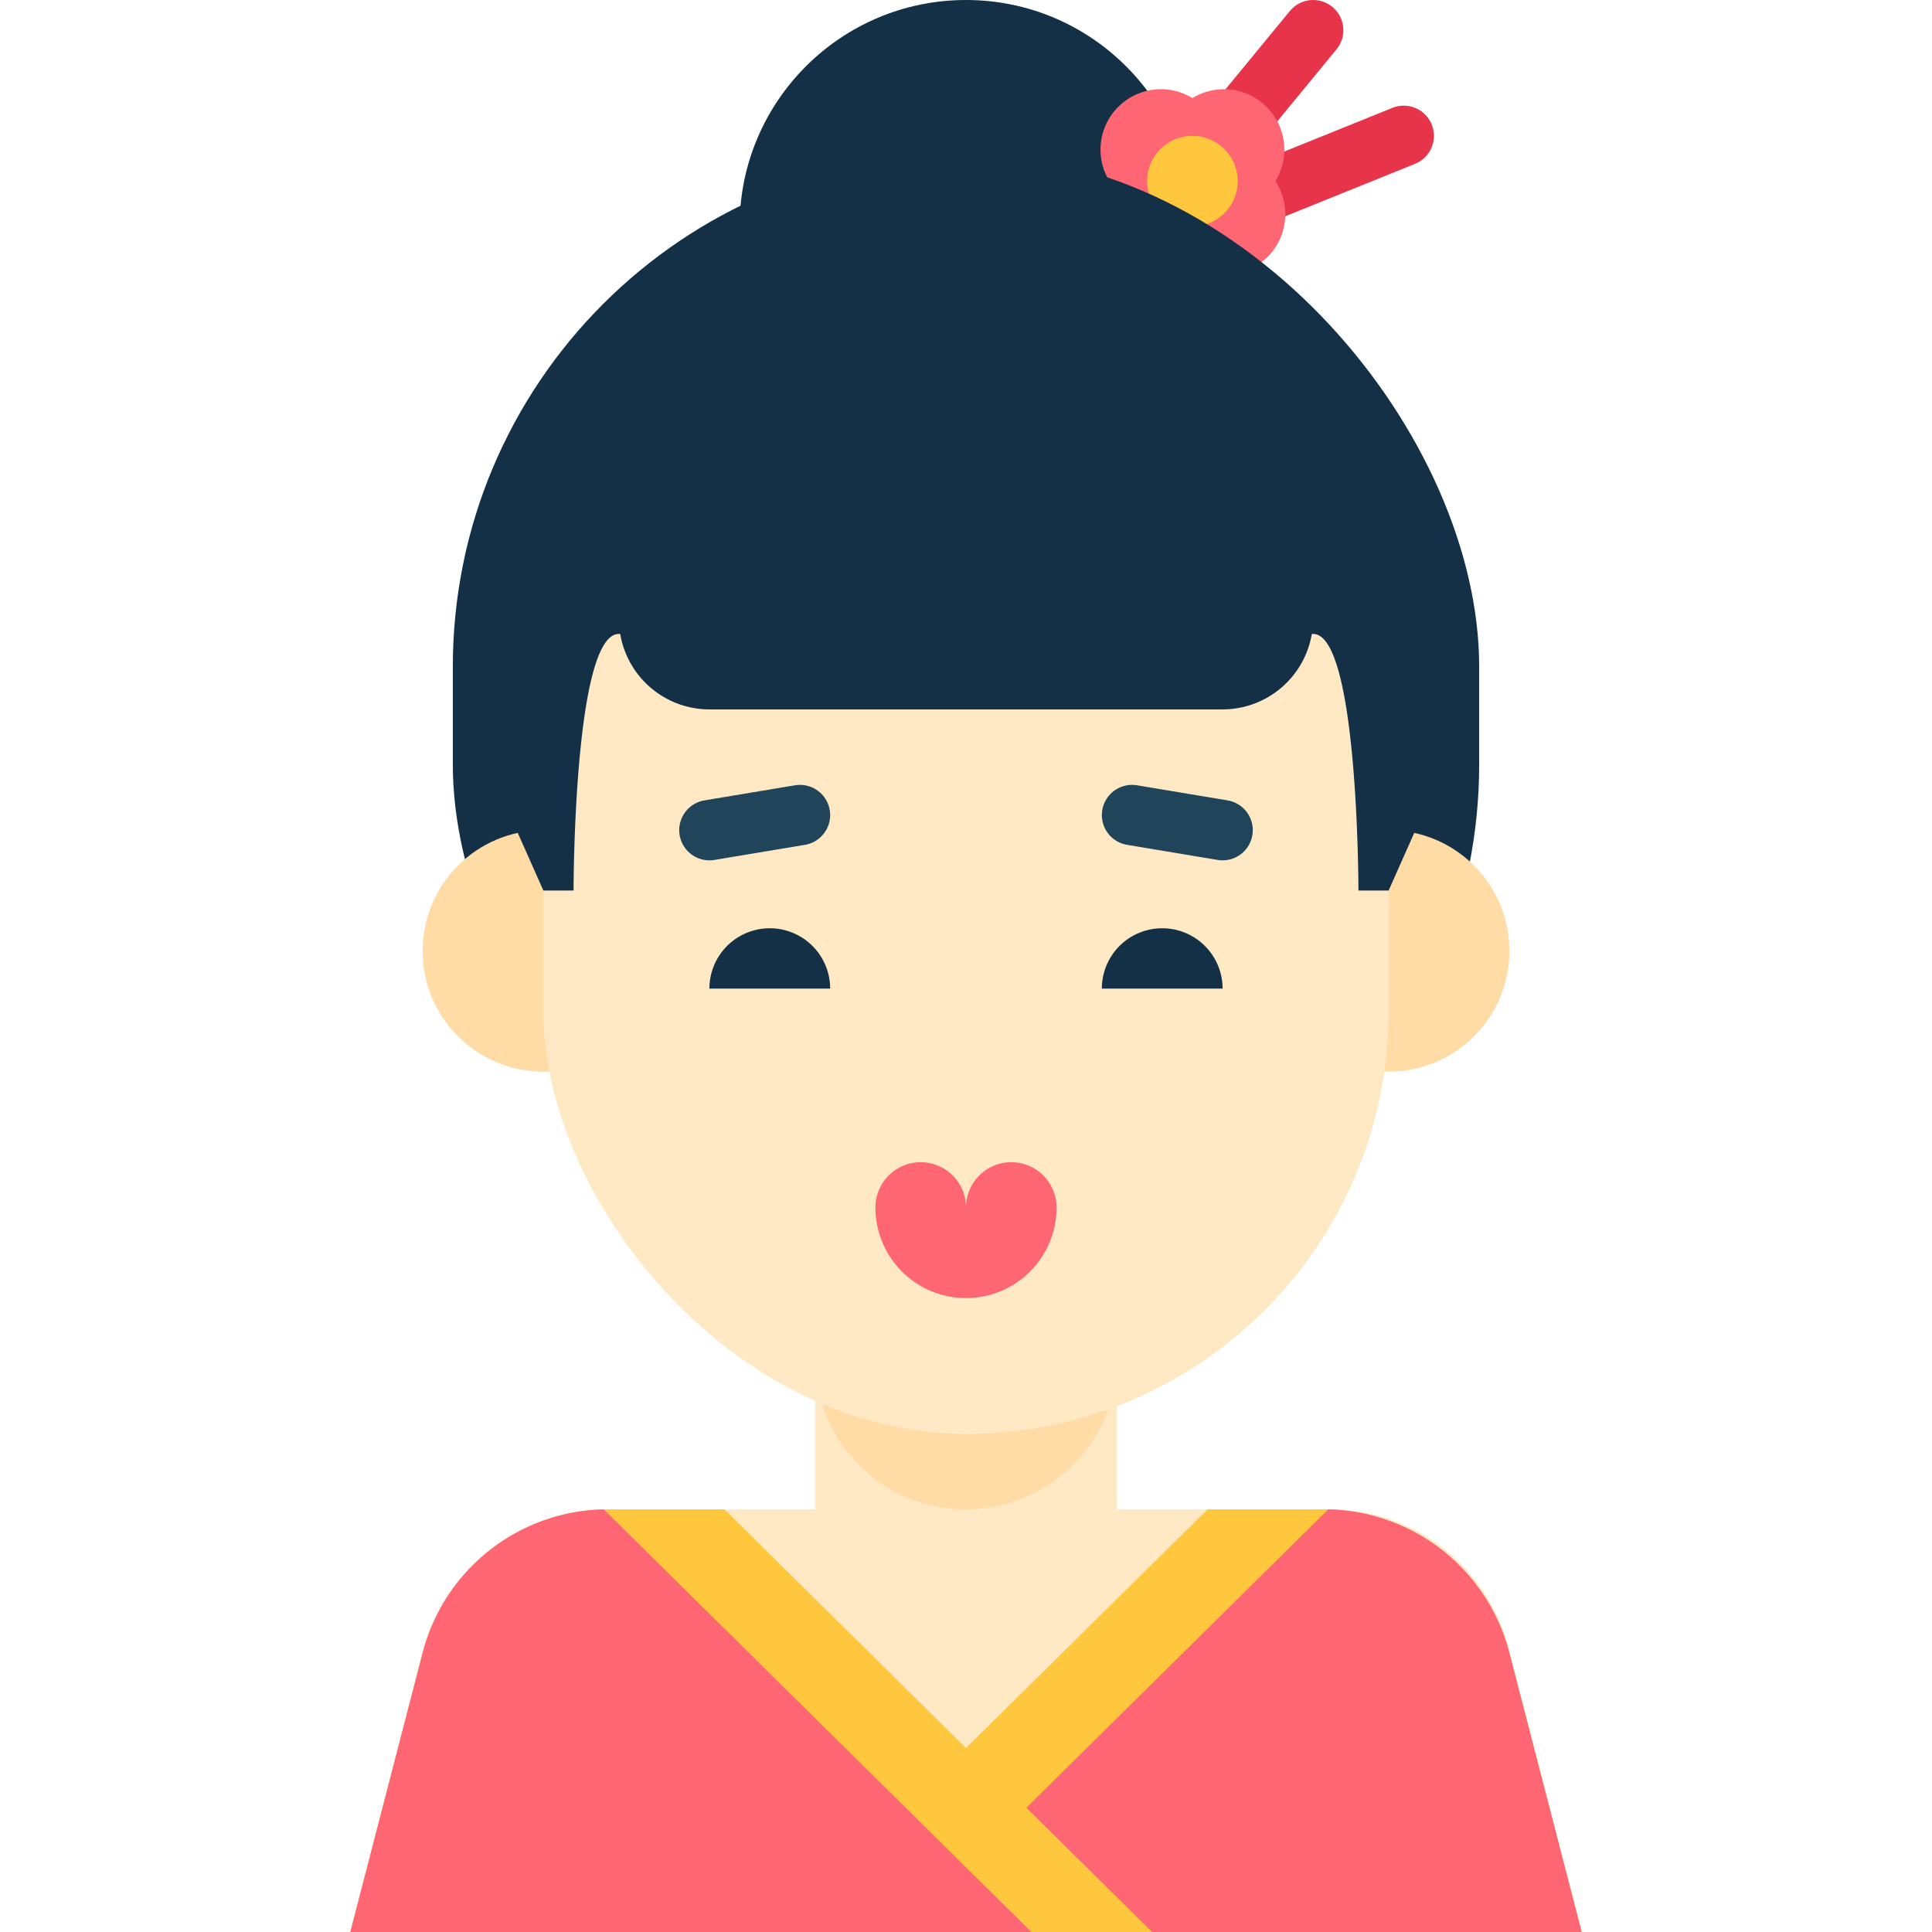 <?xml version="1.0" ?><svg data-name="Layer 1" id="Layer_1" viewBox="0 0 128 128" xmlns="http://www.w3.org/2000/svg"><defs><style>.cls-1{fill:#133046;}.cls-2,.cls-7,.cls-8,.cls-9{fill:none;stroke-linecap:round;stroke-linejoin:round;}.cls-2{stroke:#e8344a;}.cls-2,.cls-9{stroke-width:4px;}.cls-3{fill:#ff6674;}.cls-4{fill:#ffc73e;}.cls-5{fill:#ffe9c4;}.cls-6{fill:#ffdba6;}.cls-7{stroke:#ffe9c4;}.cls-7,.cls-8{stroke-width:20px;}.cls-8{stroke:#ffdba6;}.cls-9{stroke:#20455b;}</style></defs><title/><circle class="cls-1" cx="64" cy="15" r="15"/><line class="cls-2" x1="87" x2="74.67" y1="2" y2="17"/><line class="cls-2" x1="93" x2="75.67" y1="9" y2="16"/><path class="cls-3" d="M84,17A4,4,0,0,0,84.5,12,4,4,0,0,0,79,6.5,4,4,0,0,0,73.5,12,4,4,0,0,0,79,17.5,4,4,0,0,0,84,17Z"/><circle class="cls-4" cx="79" cy="12" r="3"/><path class="cls-5" d="M88.12,100H40.26A12.68,12.68,0,0,0,28,109.51L23.21,128h81.58l-4.86-18.85A12.2,12.2,0,0,0,88.12,100Z"/><rect class="cls-1" height="74.44" rx="34" ry="34" width="68" x="30" y="10.18"/><circle class="cls-6" cx="92" cy="63" r="8"/><circle class="cls-6" cx="36" cy="63" r="8"/><line class="cls-7" x1="64" x2="64" y1="83" y2="105"/><line class="cls-8" x1="64" x2="64" y1="76" y2="90"/><rect class="cls-5" height="75" rx="28" ry="28" width="56" x="36" y="20"/><path class="cls-1" d="M47,65.5a4,4,0,0,1,8,0"/><line class="cls-9" x1="75" x2="81" y1="54" y2="55"/><path class="cls-1" d="M73,65.5a4,4,0,0,1,8,0"/><line class="cls-9" x1="47" x2="53" y1="55" y2="54"/><path class="cls-1" d="M94.5,43c-.09-15.83-14.11-28.63-30.17-28.63h0c-16,0-30,12.77-30.16,28.56l-.17.23V54.5L36,59h2s0-17,3-17h.09A6,6,0,0,0,47,47H81a6,6,0,0,0,5.91-5H87c3,0,3,17,3,17h2l2-4.5V43Z"/><path class="cls-3" d="M67,77a3,3,0,0,0-3,3,3,3,0,0,0-6,0,6,6,0,0,0,12,0A3,3,0,0,0,67,77Z"/><path class="cls-4" d="M87.74,100A12.68,12.68,0,0,1,100,109.51L104.79,128H51.67L80,100Z"/><path class="cls-3" d="M100,109.51,104.79,128H59.67L88,100A12.67,12.67,0,0,1,100,109.51Z"/><path class="cls-4" d="M40.26,100A12.68,12.68,0,0,0,28,109.51L23.21,128H76.33L48,100Z"/><path class="cls-3" d="M28,109.51,23.21,128H68.33L40,100A12.67,12.67,0,0,0,28,109.51Z"/></svg>